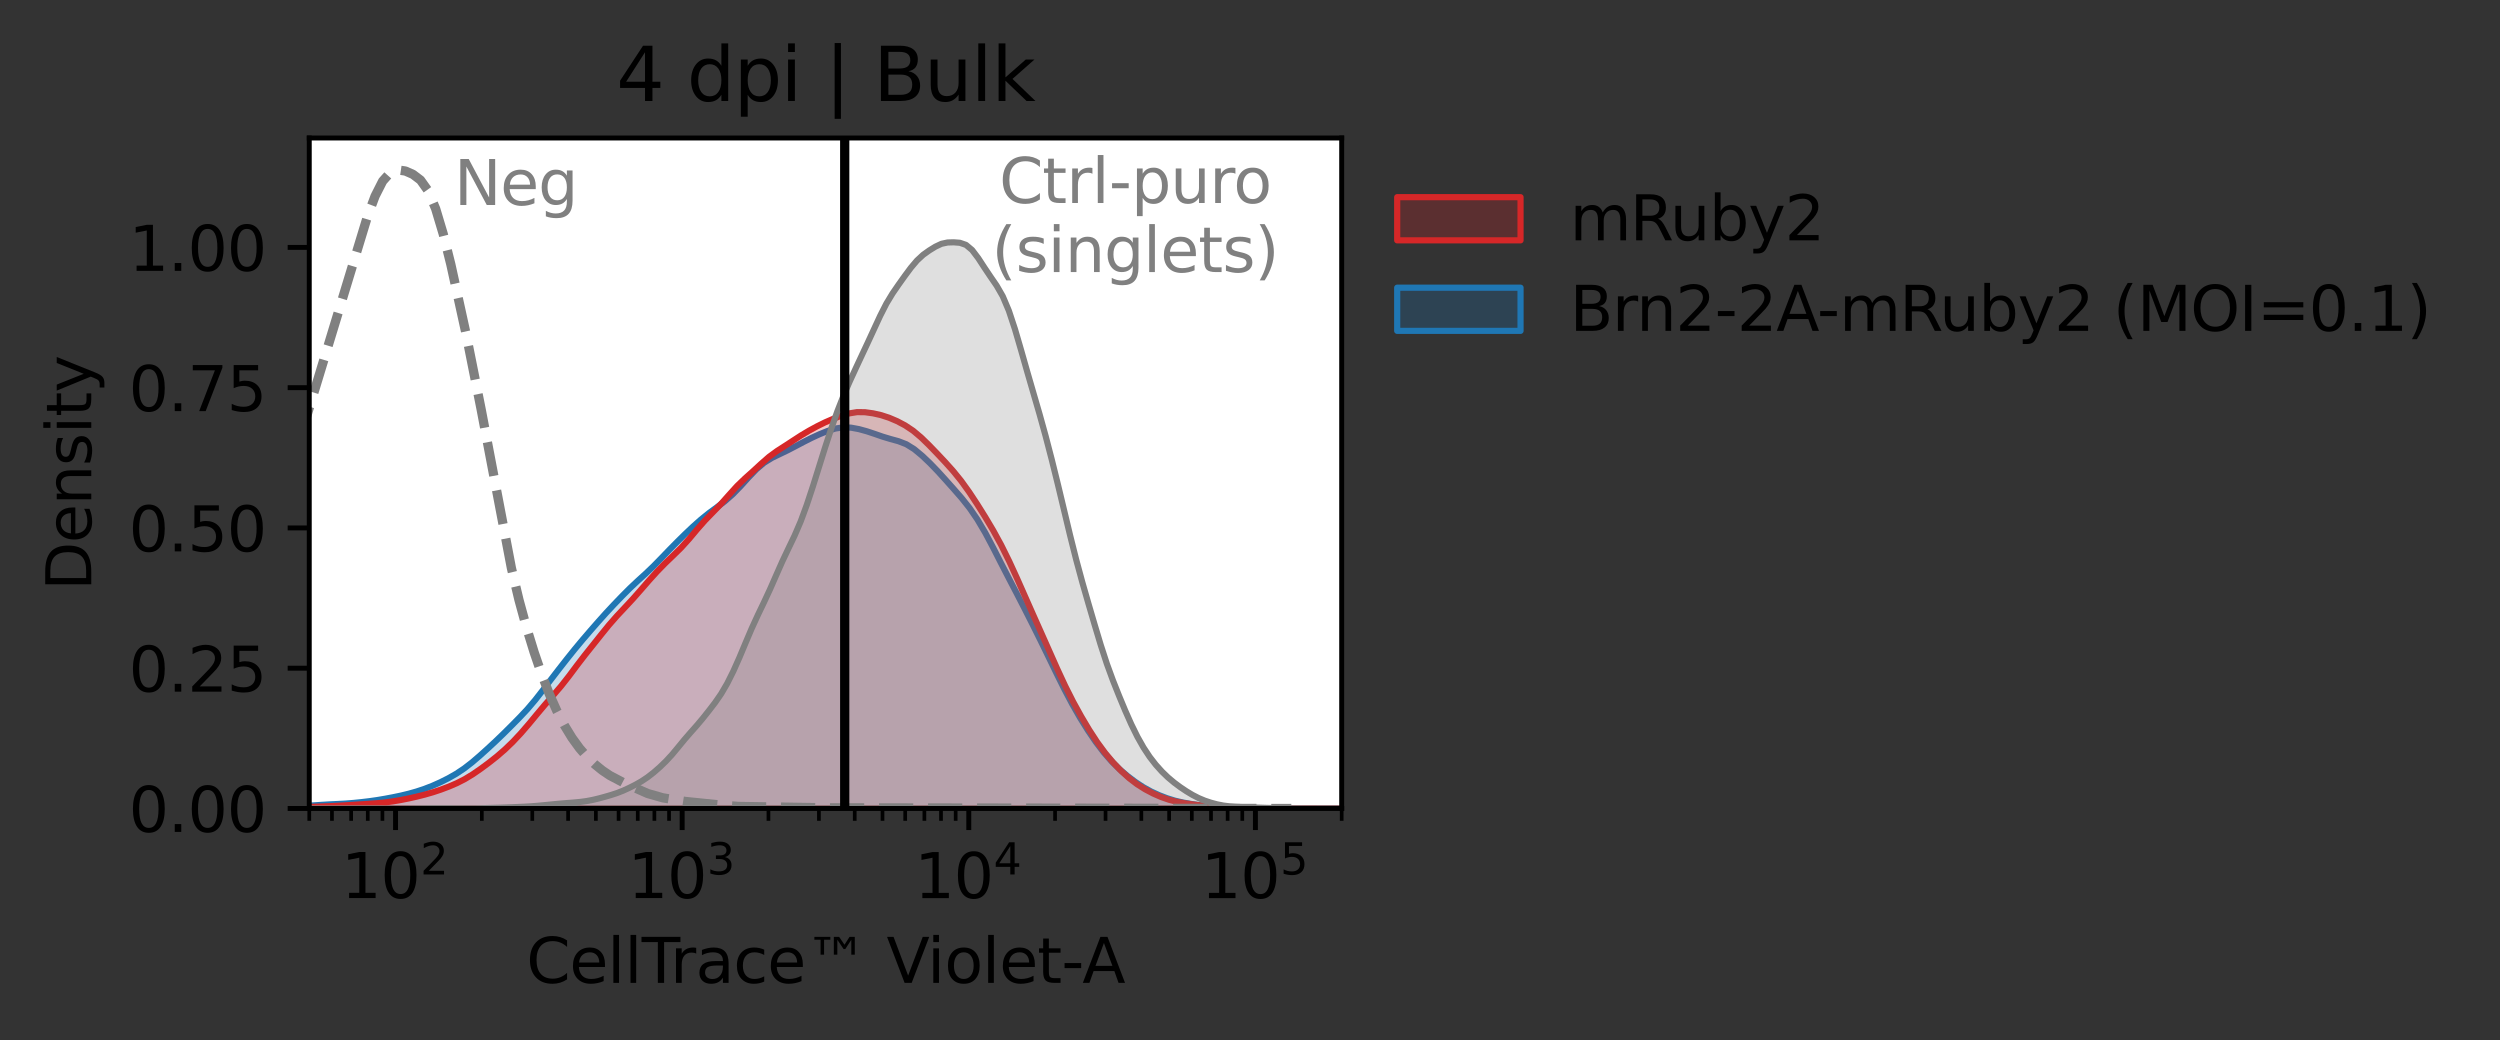 <?xml version="1.0" encoding="utf-8" standalone="no"?>
<!DOCTYPE svg PUBLIC "-//W3C//DTD SVG 1.1//EN"
  "http://www.w3.org/Graphics/SVG/1.1/DTD/svg11.dtd">
<svg xmlns:xlink="http://www.w3.org/1999/xlink" width="405.355pt" height="168.647pt" viewBox="0 0 405.355 168.647" xmlns="http://www.w3.org/2000/svg" version="1.1">
 <rect x="0" y="0" width="405.355" height="168.647" fill="#333333" stroke="none"/>
 <defs>
  <style type="text/css">*{stroke-linejoin: round; stroke-linecap: butt}</style>
 </defs>
 <g id="figure_1">
  <g id="patch_1">
   <path d="M 0 168.647 
L 405.355 168.647 
L 405.355 0 
L 0 0 
L 0 168.647 
z
" style="fill: none"/>
  </g>
  <g id="axes_1">
   <g id="patch_2">
    <path d="M 50.144 131.091 
L 217.544 131.091 
L 217.544 22.371 
L 50.144 22.371 
z
" style="fill: #ffffff"/>
   </g>
   <g id="PolyCollection_1">
    <defs>
     <path id="m23063808d4" d="M -34.865 -37.557 
L -34.865 -37.556 
L -33.585 -37.556 
L -32.305 -37.556 
L -31.024 -37.556 
L -29.744 -37.556 
L -28.463 -37.556 
L -27.183 -37.556 
L -25.903 -37.556 
L -24.622 -37.556 
L -23.342 -37.556 
L -22.061 -37.556 
L -20.781 -37.556 
L -19.501 -37.556 
L -18.22 -37.556 
L -16.94 -37.556 
L -15.659 -37.556 
L -14.379 -37.556 
L -13.099 -37.556 
L -11.818 -37.556 
L -10.538 -37.556 
L -9.257 -37.556 
L -7.977 -37.556 
L -6.697 -37.556 
L -5.416 -37.556 
L -4.136 -37.556 
L -2.855 -37.556 
L -1.575 -37.556 
L -0.294 -37.556 
L 0.986 -37.556 
L 2.266 -37.556 
L 3.547 -37.556 
L 4.827 -37.556 
L 6.108 -37.556 
L 7.388 -37.556 
L 8.668 -37.556 
L 9.949 -37.556 
L 11.229 -37.556 
L 12.51 -37.556 
L 13.79 -37.556 
L 15.07 -37.556 
L 16.351 -37.556 
L 17.631 -37.556 
L 18.912 -37.556 
L 20.192 -37.556 
L 21.472 -37.556 
L 22.753 -37.556 
L 24.033 -37.556 
L 25.314 -37.556 
L 26.594 -37.556 
L 27.875 -37.556 
L 29.155 -37.556 
L 30.435 -37.556 
L 31.716 -37.556 
L 32.996 -37.556 
L 34.277 -37.556 
L 35.557 -37.556 
L 36.837 -37.556 
L 38.118 -37.556 
L 39.398 -37.556 
L 40.679 -37.556 
L 41.959 -37.556 
L 43.239 -37.556 
L 44.52 -37.556 
L 45.8 -37.556 
L 47.081 -37.556 
L 48.361 -37.556 
L 49.641 -37.556 
L 50.922 -37.556 
L 52.202 -37.556 
L 53.483 -37.556 
L 54.763 -37.556 
L 56.044 -37.556 
L 57.324 -37.556 
L 58.604 -37.556 
L 59.885 -37.556 
L 61.165 -37.556 
L 62.446 -37.556 
L 63.726 -37.556 
L 65.006 -37.556 
L 66.287 -37.556 
L 67.567 -37.556 
L 68.848 -37.556 
L 70.128 -37.556 
L 71.408 -37.556 
L 72.689 -37.556 
L 73.969 -37.556 
L 75.25 -37.556 
L 76.53 -37.556 
L 77.81 -37.556 
L 79.091 -37.556 
L 80.371 -37.556 
L 81.652 -37.556 
L 82.932 -37.556 
L 84.212 -37.556 
L 85.493 -37.556 
L 86.773 -37.556 
L 88.054 -37.556 
L 89.334 -37.556 
L 90.615 -37.556 
L 91.895 -37.556 
L 93.175 -37.556 
L 94.456 -37.556 
L 95.736 -37.556 
L 97.017 -37.556 
L 98.297 -37.556 
L 99.577 -37.556 
L 100.858 -37.556 
L 102.138 -37.556 
L 103.419 -37.556 
L 104.699 -37.556 
L 105.979 -37.556 
L 107.26 -37.556 
L 108.54 -37.556 
L 109.821 -37.556 
L 111.101 -37.556 
L 112.381 -37.556 
L 113.662 -37.556 
L 114.942 -37.556 
L 116.223 -37.556 
L 117.503 -37.556 
L 118.784 -37.556 
L 120.064 -37.556 
L 121.344 -37.556 
L 122.625 -37.556 
L 123.905 -37.556 
L 125.186 -37.556 
L 126.466 -37.556 
L 127.746 -37.556 
L 129.027 -37.556 
L 130.307 -37.556 
L 131.588 -37.556 
L 132.868 -37.556 
L 134.148 -37.556 
L 135.429 -37.556 
L 136.709 -37.556 
L 137.99 -37.556 
L 139.27 -37.556 
L 140.55 -37.556 
L 141.831 -37.556 
L 143.111 -37.556 
L 144.392 -37.556 
L 145.672 -37.556 
L 146.952 -37.556 
L 148.233 -37.556 
L 149.513 -37.556 
L 150.794 -37.556 
L 152.074 -37.556 
L 153.355 -37.556 
L 154.635 -37.556 
L 155.915 -37.556 
L 157.196 -37.556 
L 158.476 -37.556 
L 159.757 -37.556 
L 161.037 -37.556 
L 162.317 -37.556 
L 163.598 -37.556 
L 164.878 -37.556 
L 166.159 -37.556 
L 167.439 -37.556 
L 168.719 -37.556 
L 170 -37.556 
L 171.28 -37.556 
L 172.561 -37.556 
L 173.841 -37.556 
L 175.121 -37.556 
L 176.402 -37.556 
L 177.682 -37.556 
L 178.963 -37.556 
L 180.243 -37.556 
L 181.524 -37.556 
L 182.804 -37.556 
L 184.084 -37.556 
L 185.365 -37.556 
L 186.645 -37.556 
L 187.926 -37.556 
L 189.206 -37.556 
L 190.486 -37.556 
L 191.767 -37.556 
L 193.047 -37.556 
L 194.328 -37.556 
L 195.608 -37.556 
L 196.888 -37.556 
L 198.169 -37.556 
L 199.449 -37.556 
L 200.73 -37.556 
L 202.01 -37.556 
L 203.29 -37.556 
L 204.571 -37.556 
L 205.851 -37.556 
L 207.132 -37.556 
L 208.412 -37.556 
L 209.693 -37.556 
L 210.973 -37.556 
L 212.253 -37.556 
L 213.534 -37.556 
L 214.814 -37.556 
L 216.095 -37.556 
L 217.375 -37.556 
L 218.655 -37.556 
L 219.936 -37.556 
L 219.936 -37.556 
L 219.936 -37.556 
L 218.655 -37.556 
L 217.375 -37.557 
L 216.095 -37.558 
L 214.814 -37.559 
L 213.534 -37.559 
L 212.253 -37.56 
L 210.973 -37.563 
L 209.693 -37.568 
L 208.412 -37.574 
L 207.132 -37.582 
L 205.851 -37.593 
L 204.571 -37.607 
L 203.29 -37.619 
L 202.01 -37.631 
L 200.73 -37.652 
L 199.449 -37.687 
L 198.169 -37.743 
L 196.888 -37.831 
L 195.608 -37.959 
L 194.328 -38.12 
L 193.047 -38.307 
L 191.767 -38.532 
L 190.486 -38.831 
L 189.206 -39.229 
L 187.926 -39.724 
L 186.645 -40.315 
L 185.365 -41.024 
L 184.084 -41.868 
L 182.804 -42.834 
L 181.524 -43.922 
L 180.243 -45.181 
L 178.963 -46.649 
L 177.682 -48.332 
L 176.402 -50.214 
L 175.121 -52.272 
L 173.841 -54.511 
L 172.561 -56.942 
L 171.28 -59.524 
L 170 -62.167 
L 168.719 -64.793 
L 167.439 -67.37 
L 166.159 -69.9 
L 164.878 -72.386 
L 163.598 -74.842 
L 162.317 -77.326 
L 161.037 -79.84 
L 159.757 -82.253 
L 158.476 -84.422 
L 157.196 -86.292 
L 155.915 -87.9 
L 154.635 -89.364 
L 153.355 -90.801 
L 152.074 -92.213 
L 150.794 -93.541 
L 149.513 -94.757 
L 148.233 -95.82 
L 146.952 -96.618 
L 145.672 -97.112 
L 144.392 -97.461 
L 143.111 -97.847 
L 141.831 -98.292 
L 140.55 -98.717 
L 139.27 -99.068 
L 137.99 -99.306 
L 136.709 -99.356 
L 135.429 -99.157 
L 134.148 -98.753 
L 132.868 -98.235 
L 131.588 -97.644 
L 130.307 -96.997 
L 129.027 -96.319 
L 127.746 -95.653 
L 126.466 -95.036 
L 125.186 -94.416 
L 123.905 -93.629 
L 122.625 -92.543 
L 121.344 -91.205 
L 120.064 -89.794 
L 118.784 -88.479 
L 117.503 -87.353 
L 116.223 -86.39 
L 114.942 -85.449 
L 113.662 -84.416 
L 112.381 -83.279 
L 111.101 -82.068 
L 109.821 -80.808 
L 108.54 -79.509 
L 107.26 -78.178 
L 105.979 -76.867 
L 104.699 -75.643 
L 103.419 -74.478 
L 102.138 -73.273 
L 100.858 -71.989 
L 99.577 -70.658 
L 98.297 -69.286 
L 97.017 -67.859 
L 95.736 -66.394 
L 94.456 -64.904 
L 93.175 -63.364 
L 91.895 -61.769 
L 90.615 -60.136 
L 89.334 -58.471 
L 88.054 -56.783 
L 86.773 -55.142 
L 85.493 -53.638 
L 84.212 -52.274 
L 82.932 -50.976 
L 81.652 -49.702 
L 80.371 -48.47 
L 79.091 -47.281 
L 77.81 -46.124 
L 76.53 -45.026 
L 75.25 -44.036 
L 73.969 -43.185 
L 72.689 -42.456 
L 71.408 -41.814 
L 70.128 -41.243 
L 68.848 -40.745 
L 67.567 -40.319 
L 66.287 -39.956 
L 65.006 -39.647 
L 63.726 -39.38 
L 62.446 -39.139 
L 61.165 -38.923 
L 59.885 -38.74 
L 58.604 -38.588 
L 57.324 -38.458 
L 56.044 -38.356 
L 54.763 -38.286 
L 53.483 -38.226 
L 52.202 -38.15 
L 50.922 -38.063 
L 49.641 -37.985 
L 48.361 -37.926 
L 47.081 -37.88 
L 45.8 -37.843 
L 44.52 -37.812 
L 43.239 -37.789 
L 41.959 -37.774 
L 40.679 -37.759 
L 39.398 -37.736 
L 38.118 -37.705 
L 36.837 -37.675 
L 35.557 -37.655 
L 34.277 -37.651 
L 32.996 -37.654 
L 31.716 -37.657 
L 30.435 -37.656 
L 29.155 -37.653 
L 27.875 -37.65 
L 26.594 -37.647 
L 25.314 -37.643 
L 24.033 -37.637 
L 22.753 -37.627 
L 21.472 -37.619 
L 20.192 -37.615 
L 18.912 -37.613 
L 17.631 -37.61 
L 16.351 -37.605 
L 15.07 -37.599 
L 13.79 -37.596 
L 12.51 -37.595 
L 11.229 -37.595 
L 9.949 -37.592 
L 8.668 -37.586 
L 7.388 -37.582 
L 6.108 -37.586 
L 4.827 -37.594 
L 3.547 -37.597 
L 2.266 -37.589 
L 0.986 -37.579 
L -0.294 -37.572 
L -1.575 -37.568 
L -2.855 -37.566 
L -4.136 -37.566 
L -5.416 -37.57 
L -6.697 -37.572 
L -7.977 -37.569 
L -9.257 -37.564 
L -10.538 -37.562 
L -11.818 -37.566 
L -13.099 -37.575 
L -14.379 -37.582 
L -15.659 -37.581 
L -16.94 -37.572 
L -18.22 -37.563 
L -19.501 -37.558 
L -20.781 -37.557 
L -22.061 -37.556 
L -23.342 -37.557 
L -24.622 -37.559 
L -25.903 -37.565 
L -27.183 -37.574 
L -28.463 -37.58 
L -29.744 -37.578 
L -31.024 -37.569 
L -32.305 -37.562 
L -33.585 -37.558 
L -34.865 -37.557 
z
" style="stroke: #1f77b4"/>
    </defs>
    <g clip-path="url(#p0faa0434a4)">
     <use xlink:href="#m23063808d4" x="0" y="168.647" style="fill: #1f77b4; fill-opacity: 0.25; stroke: #1f77b4"/>
    </g>
   </g>
   <g id="PolyCollection_2">
    <defs>
     <path id="m0d150d1266" d="M -34.925 -37.556 
L -34.925 -37.556 
L -33.628 -37.556 
L -32.33 -37.556 
L -31.032 -37.556 
L -29.734 -37.556 
L -28.437 -37.556 
L -27.139 -37.556 
L -25.841 -37.556 
L -24.543 -37.556 
L -23.246 -37.556 
L -21.948 -37.556 
L -20.65 -37.556 
L -19.352 -37.556 
L -18.055 -37.556 
L -16.757 -37.556 
L -15.459 -37.556 
L -14.162 -37.556 
L -12.864 -37.556 
L -11.566 -37.556 
L -10.268 -37.556 
L -8.971 -37.556 
L -7.673 -37.556 
L -6.375 -37.556 
L -5.077 -37.556 
L -3.78 -37.556 
L -2.482 -37.556 
L -1.184 -37.556 
L 0.113 -37.556 
L 1.411 -37.556 
L 2.709 -37.556 
L 4.007 -37.556 
L 5.304 -37.556 
L 6.602 -37.556 
L 7.9 -37.556 
L 9.198 -37.556 
L 10.495 -37.556 
L 11.793 -37.556 
L 13.091 -37.556 
L 14.389 -37.556 
L 15.686 -37.556 
L 16.984 -37.556 
L 18.282 -37.556 
L 19.579 -37.556 
L 20.877 -37.556 
L 22.175 -37.556 
L 23.473 -37.556 
L 24.77 -37.556 
L 26.068 -37.556 
L 27.366 -37.556 
L 28.664 -37.556 
L 29.961 -37.556 
L 31.259 -37.556 
L 32.557 -37.556 
L 33.854 -37.556 
L 35.152 -37.556 
L 36.45 -37.556 
L 37.748 -37.556 
L 39.045 -37.556 
L 40.343 -37.556 
L 41.641 -37.556 
L 42.939 -37.556 
L 44.236 -37.556 
L 45.534 -37.556 
L 46.832 -37.556 
L 48.129 -37.556 
L 49.427 -37.556 
L 50.725 -37.556 
L 52.023 -37.556 
L 53.32 -37.556 
L 54.618 -37.556 
L 55.916 -37.556 
L 57.214 -37.556 
L 58.511 -37.556 
L 59.809 -37.556 
L 61.107 -37.556 
L 62.405 -37.556 
L 63.702 -37.556 
L 65 -37.556 
L 66.298 -37.556 
L 67.595 -37.556 
L 68.893 -37.556 
L 70.191 -37.556 
L 71.489 -37.556 
L 72.786 -37.556 
L 74.084 -37.556 
L 75.382 -37.556 
L 76.68 -37.556 
L 77.977 -37.556 
L 79.275 -37.556 
L 80.573 -37.556 
L 81.87 -37.556 
L 83.168 -37.556 
L 84.466 -37.556 
L 85.764 -37.556 
L 87.061 -37.556 
L 88.359 -37.556 
L 89.657 -37.556 
L 90.955 -37.556 
L 92.252 -37.556 
L 93.55 -37.556 
L 94.848 -37.556 
L 96.146 -37.556 
L 97.443 -37.556 
L 98.741 -37.556 
L 100.039 -37.556 
L 101.336 -37.556 
L 102.634 -37.556 
L 103.932 -37.556 
L 105.23 -37.556 
L 106.527 -37.556 
L 107.825 -37.556 
L 109.123 -37.556 
L 110.421 -37.556 
L 111.718 -37.556 
L 113.016 -37.556 
L 114.314 -37.556 
L 115.611 -37.556 
L 116.909 -37.556 
L 118.207 -37.556 
L 119.505 -37.556 
L 120.802 -37.556 
L 122.1 -37.556 
L 123.398 -37.556 
L 124.696 -37.556 
L 125.993 -37.556 
L 127.291 -37.556 
L 128.589 -37.556 
L 129.887 -37.556 
L 131.184 -37.556 
L 132.482 -37.556 
L 133.78 -37.556 
L 135.077 -37.556 
L 136.375 -37.556 
L 137.673 -37.556 
L 138.971 -37.556 
L 140.268 -37.556 
L 141.566 -37.556 
L 142.864 -37.556 
L 144.162 -37.556 
L 145.459 -37.556 
L 146.757 -37.556 
L 148.055 -37.556 
L 149.352 -37.556 
L 150.65 -37.556 
L 151.948 -37.556 
L 153.246 -37.556 
L 154.543 -37.556 
L 155.841 -37.556 
L 157.139 -37.556 
L 158.437 -37.556 
L 159.734 -37.556 
L 161.032 -37.556 
L 162.33 -37.556 
L 163.628 -37.556 
L 164.925 -37.556 
L 166.223 -37.556 
L 167.521 -37.556 
L 168.818 -37.556 
L 170.116 -37.556 
L 171.414 -37.556 
L 172.712 -37.556 
L 174.009 -37.556 
L 175.307 -37.556 
L 176.605 -37.556 
L 177.903 -37.556 
L 179.2 -37.556 
L 180.498 -37.556 
L 181.796 -37.556 
L 183.093 -37.556 
L 184.391 -37.556 
L 185.689 -37.556 
L 186.987 -37.556 
L 188.284 -37.556 
L 189.582 -37.556 
L 190.88 -37.556 
L 192.178 -37.556 
L 193.475 -37.556 
L 194.773 -37.556 
L 196.071 -37.556 
L 197.368 -37.556 
L 198.666 -37.556 
L 199.964 -37.556 
L 201.262 -37.556 
L 202.559 -37.556 
L 203.857 -37.556 
L 205.155 -37.556 
L 206.453 -37.556 
L 207.75 -37.556 
L 209.048 -37.556 
L 210.346 -37.556 
L 211.644 -37.556 
L 212.941 -37.556 
L 214.239 -37.556 
L 215.537 -37.556 
L 216.834 -37.556 
L 218.132 -37.556 
L 219.43 -37.556 
L 220.728 -37.556 
L 222.025 -37.556 
L 223.323 -37.556 
L 223.323 -37.556 
L 223.323 -37.556 
L 222.025 -37.556 
L 220.728 -37.557 
L 219.43 -37.558 
L 218.132 -37.56 
L 216.834 -37.562 
L 215.537 -37.563 
L 214.239 -37.563 
L 212.941 -37.564 
L 211.644 -37.565 
L 210.346 -37.568 
L 209.048 -37.572 
L 207.75 -37.576 
L 206.453 -37.581 
L 205.155 -37.586 
L 203.857 -37.592 
L 202.559 -37.605 
L 201.262 -37.633 
L 199.964 -37.679 
L 198.666 -37.742 
L 197.368 -37.823 
L 196.071 -37.923 
L 194.773 -38.051 
L 193.475 -38.208 
L 192.178 -38.396 
L 190.88 -38.634 
L 189.582 -38.962 
L 188.284 -39.409 
L 186.987 -39.976 
L 185.689 -40.658 
L 184.391 -41.475 
L 183.093 -42.466 
L 181.796 -43.644 
L 180.498 -45 
L 179.2 -46.545 
L 177.903 -48.312 
L 176.605 -50.304 
L 175.307 -52.487 
L 174.009 -54.845 
L 172.712 -57.416 
L 171.414 -60.211 
L 170.116 -63.132 
L 168.818 -66.053 
L 167.521 -68.957 
L 166.223 -71.891 
L 164.925 -74.826 
L 163.628 -77.655 
L 162.33 -80.277 
L 161.032 -82.653 
L 159.734 -84.836 
L 158.437 -86.907 
L 157.139 -88.877 
L 155.841 -90.682 
L 154.543 -92.281 
L 153.246 -93.727 
L 151.948 -95.108 
L 150.65 -96.454 
L 149.352 -97.718 
L 148.055 -98.809 
L 146.757 -99.676 
L 145.459 -100.359 
L 144.162 -100.912 
L 142.864 -101.335 
L 141.566 -101.628 
L 140.268 -101.808 
L 138.971 -101.826 
L 137.673 -101.615 
L 136.375 -101.219 
L 135.077 -100.729 
L 133.78 -100.165 
L 132.482 -99.524 
L 131.184 -98.819 
L 129.887 -98.047 
L 128.589 -97.205 
L 127.291 -96.359 
L 125.993 -95.525 
L 124.696 -94.576 
L 123.398 -93.44 
L 122.1 -92.243 
L 120.802 -91.085 
L 119.505 -89.838 
L 118.207 -88.404 
L 116.909 -86.945 
L 115.611 -85.604 
L 114.314 -84.27 
L 113.016 -82.795 
L 111.718 -81.247 
L 110.421 -79.817 
L 109.123 -78.544 
L 107.825 -77.296 
L 106.527 -75.966 
L 105.23 -74.531 
L 103.932 -73.036 
L 102.634 -71.565 
L 101.336 -70.168 
L 100.039 -68.787 
L 98.741 -67.306 
L 97.443 -65.705 
L 96.146 -64.075 
L 94.848 -62.449 
L 93.55 -60.762 
L 92.252 -59.024 
L 90.955 -57.373 
L 89.657 -55.864 
L 88.359 -54.383 
L 87.061 -52.84 
L 85.764 -51.273 
L 84.466 -49.769 
L 83.168 -48.382 
L 81.87 -47.129 
L 80.573 -46.005 
L 79.275 -44.978 
L 77.977 -44.017 
L 76.68 -43.122 
L 75.382 -42.331 
L 74.084 -41.668 
L 72.786 -41.11 
L 71.489 -40.62 
L 70.191 -40.188 
L 68.893 -39.813 
L 67.595 -39.485 
L 66.298 -39.193 
L 65 -38.934 
L 63.702 -38.712 
L 62.405 -38.536 
L 61.107 -38.411 
L 59.809 -38.316 
L 58.511 -38.229 
L 57.214 -38.146 
L 55.916 -38.066 
L 54.618 -37.991 
L 53.32 -37.927 
L 52.023 -37.878 
L 50.725 -37.832 
L 49.427 -37.789 
L 48.129 -37.759 
L 46.832 -37.745 
L 45.534 -37.733 
L 44.236 -37.714 
L 42.939 -37.695 
L 41.641 -37.682 
L 40.343 -37.671 
L 39.045 -37.653 
L 37.748 -37.631 
L 36.45 -37.617 
L 35.152 -37.613 
L 33.854 -37.611 
L 32.557 -37.604 
L 31.259 -37.595 
L 29.961 -37.591 
L 28.664 -37.591 
L 27.366 -37.591 
L 26.068 -37.588 
L 24.77 -37.583 
L 23.473 -37.578 
L 22.175 -37.577 
L 20.877 -37.578 
L 19.579 -37.579 
L 18.282 -37.581 
L 16.984 -37.582 
L 15.686 -37.583 
L 14.389 -37.581 
L 13.091 -37.58 
L 11.793 -37.578 
L 10.495 -37.576 
L 9.198 -37.571 
L 7.9 -37.566 
L 6.602 -37.563 
L 5.304 -37.561 
L 4.007 -37.561 
L 2.709 -37.56 
L 1.411 -37.56 
L 0.113 -37.56 
L -1.184 -37.56 
L -2.482 -37.559 
L -3.78 -37.559 
L -5.077 -37.559 
L -6.375 -37.56 
L -7.673 -37.559 
L -8.971 -37.558 
L -10.268 -37.557 
L -11.566 -37.557 
L -12.864 -37.558 
L -14.162 -37.559 
L -15.459 -37.559 
L -16.757 -37.558 
L -18.055 -37.557 
L -19.352 -37.557 
L -20.65 -37.556 
L -21.948 -37.556 
L -23.246 -37.556 
L -24.543 -37.557 
L -25.841 -37.56 
L -27.139 -37.563 
L -28.437 -37.566 
L -29.734 -37.565 
L -31.032 -37.562 
L -32.33 -37.559 
L -33.628 -37.557 
L -34.925 -37.556 
z
" style="stroke: #d62728"/>
    </defs>
    <g clip-path="url(#p0faa0434a4)">
     <use xlink:href="#m0d150d1266" x="0" y="168.647" style="fill: #d62728; fill-opacity: 0.25; stroke: #d62728"/>
    </g>
   </g>
   <g id="PolyCollection_3">
    <defs>
     <path id="maee05216db" d="M 23.595 -37.556 
L 23.595 -37.556 
L 24.588 -37.556 
L 25.581 -37.556 
L 26.573 -37.556 
L 27.566 -37.556 
L 28.559 -37.556 
L 29.552 -37.556 
L 30.544 -37.556 
L 31.537 -37.556 
L 32.53 -37.556 
L 33.523 -37.556 
L 34.516 -37.556 
L 35.508 -37.556 
L 36.501 -37.556 
L 37.494 -37.556 
L 38.487 -37.556 
L 39.479 -37.556 
L 40.472 -37.556 
L 41.465 -37.556 
L 42.458 -37.556 
L 43.451 -37.556 
L 44.443 -37.556 
L 45.436 -37.556 
L 46.429 -37.556 
L 47.422 -37.556 
L 48.414 -37.556 
L 49.407 -37.556 
L 50.4 -37.556 
L 51.393 -37.556 
L 52.386 -37.556 
L 53.378 -37.556 
L 54.371 -37.556 
L 55.364 -37.556 
L 56.357 -37.556 
L 57.349 -37.556 
L 58.342 -37.556 
L 59.335 -37.556 
L 60.328 -37.556 
L 61.321 -37.556 
L 62.313 -37.556 
L 63.306 -37.556 
L 64.299 -37.556 
L 65.292 -37.556 
L 66.284 -37.556 
L 67.277 -37.556 
L 68.27 -37.556 
L 69.263 -37.556 
L 70.256 -37.556 
L 71.248 -37.556 
L 72.241 -37.556 
L 73.234 -37.556 
L 74.227 -37.556 
L 75.219 -37.556 
L 76.212 -37.556 
L 77.205 -37.556 
L 78.198 -37.556 
L 79.191 -37.556 
L 80.183 -37.556 
L 81.176 -37.556 
L 82.169 -37.556 
L 83.162 -37.556 
L 84.154 -37.556 
L 85.147 -37.556 
L 86.14 -37.556 
L 87.133 -37.556 
L 88.126 -37.556 
L 89.118 -37.556 
L 90.111 -37.556 
L 91.104 -37.556 
L 92.097 -37.556 
L 93.089 -37.556 
L 94.082 -37.556 
L 95.075 -37.556 
L 96.068 -37.556 
L 97.061 -37.556 
L 98.053 -37.556 
L 99.046 -37.556 
L 100.039 -37.556 
L 101.032 -37.556 
L 102.024 -37.556 
L 103.017 -37.556 
L 104.01 -37.556 
L 105.003 -37.556 
L 105.995 -37.556 
L 106.988 -37.556 
L 107.981 -37.556 
L 108.974 -37.556 
L 109.967 -37.556 
L 110.959 -37.556 
L 111.952 -37.556 
L 112.945 -37.556 
L 113.938 -37.556 
L 114.93 -37.556 
L 115.923 -37.556 
L 116.916 -37.556 
L 117.909 -37.556 
L 118.902 -37.556 
L 119.894 -37.556 
L 120.887 -37.556 
L 121.88 -37.556 
L 122.873 -37.556 
L 123.865 -37.556 
L 124.858 -37.556 
L 125.851 -37.556 
L 126.844 -37.556 
L 127.837 -37.556 
L 128.829 -37.556 
L 129.822 -37.556 
L 130.815 -37.556 
L 131.808 -37.556 
L 132.8 -37.556 
L 133.793 -37.556 
L 134.786 -37.556 
L 135.779 -37.556 
L 136.772 -37.556 
L 137.764 -37.556 
L 138.757 -37.556 
L 139.75 -37.556 
L 140.743 -37.556 
L 141.735 -37.556 
L 142.728 -37.556 
L 143.721 -37.556 
L 144.714 -37.556 
L 145.707 -37.556 
L 146.699 -37.556 
L 147.692 -37.556 
L 148.685 -37.556 
L 149.678 -37.556 
L 150.67 -37.556 
L 151.663 -37.556 
L 152.656 -37.556 
L 153.649 -37.556 
L 154.642 -37.556 
L 155.634 -37.556 
L 156.627 -37.556 
L 157.62 -37.556 
L 158.613 -37.556 
L 159.605 -37.556 
L 160.598 -37.556 
L 161.591 -37.556 
L 162.584 -37.556 
L 163.577 -37.556 
L 164.569 -37.556 
L 165.562 -37.556 
L 166.555 -37.556 
L 167.548 -37.556 
L 168.54 -37.556 
L 169.533 -37.556 
L 170.526 -37.556 
L 171.519 -37.556 
L 172.512 -37.556 
L 173.504 -37.556 
L 174.497 -37.556 
L 175.49 -37.556 
L 176.483 -37.556 
L 177.475 -37.556 
L 178.468 -37.556 
L 179.461 -37.556 
L 180.454 -37.556 
L 181.447 -37.556 
L 182.439 -37.556 
L 183.432 -37.556 
L 184.425 -37.556 
L 185.418 -37.556 
L 186.41 -37.556 
L 187.403 -37.556 
L 188.396 -37.556 
L 189.389 -37.556 
L 190.382 -37.556 
L 191.374 -37.556 
L 192.367 -37.556 
L 193.36 -37.556 
L 194.353 -37.556 
L 195.345 -37.556 
L 196.338 -37.556 
L 197.331 -37.556 
L 198.324 -37.556 
L 199.317 -37.556 
L 200.309 -37.556 
L 201.302 -37.556 
L 202.295 -37.556 
L 203.288 -37.556 
L 204.28 -37.556 
L 205.273 -37.556 
L 206.266 -37.556 
L 207.259 -37.556 
L 208.251 -37.556 
L 209.244 -37.556 
L 210.237 -37.556 
L 211.23 -37.556 
L 212.223 -37.556 
L 213.215 -37.556 
L 214.208 -37.556 
L 215.201 -37.556 
L 216.194 -37.556 
L 217.186 -37.556 
L 218.179 -37.556 
L 219.172 -37.556 
L 220.165 -37.556 
L 221.158 -37.556 
L 221.158 -37.556 
L 221.158 -37.556 
L 220.165 -37.557 
L 219.172 -37.558 
L 218.179 -37.56 
L 217.186 -37.562 
L 216.194 -37.564 
L 215.201 -37.565 
L 214.208 -37.567 
L 213.215 -37.57 
L 212.223 -37.573 
L 211.23 -37.574 
L 210.237 -37.577 
L 209.244 -37.586 
L 208.251 -37.598 
L 207.259 -37.614 
L 206.266 -37.634 
L 205.273 -37.66 
L 204.28 -37.692 
L 203.288 -37.724 
L 202.295 -37.755 
L 201.302 -37.789 
L 200.309 -37.835 
L 199.317 -37.911 
L 198.324 -38.038 
L 197.331 -38.233 
L 196.338 -38.497 
L 195.345 -38.829 
L 194.353 -39.245 
L 193.36 -39.754 
L 192.367 -40.35 
L 191.374 -41.015 
L 190.382 -41.753 
L 189.389 -42.585 
L 188.396 -43.542 
L 187.403 -44.648 
L 186.41 -45.927 
L 185.418 -47.426 
L 184.425 -49.184 
L 183.432 -51.201 
L 182.439 -53.439 
L 181.447 -55.823 
L 180.454 -58.321 
L 179.461 -61.038 
L 178.468 -64.089 
L 177.475 -67.393 
L 176.483 -70.775 
L 175.49 -74.229 
L 174.497 -77.897 
L 173.504 -81.855 
L 172.512 -86 
L 171.519 -90.142 
L 170.526 -94.155 
L 169.533 -97.971 
L 168.54 -101.547 
L 167.548 -104.96 
L 166.555 -108.381 
L 165.562 -111.87 
L 164.569 -115.27 
L 163.577 -118.27 
L 162.584 -120.616 
L 161.591 -122.344 
L 160.598 -123.789 
L 159.605 -125.27 
L 158.613 -126.796 
L 157.62 -128.108 
L 156.627 -128.941 
L 155.634 -129.282 
L 154.642 -129.358 
L 153.649 -129.331 
L 152.656 -129.117 
L 151.663 -128.649 
L 150.67 -128.038 
L 149.678 -127.329 
L 148.685 -126.41 
L 147.692 -125.235 
L 146.699 -123.898 
L 145.707 -122.507 
L 144.714 -121.063 
L 143.721 -119.42 
L 142.728 -117.469 
L 141.735 -115.326 
L 140.743 -113.178 
L 139.75 -111.061 
L 138.757 -108.934 
L 137.764 -106.777 
L 136.772 -104.499 
L 135.779 -101.973 
L 134.786 -99.167 
L 133.793 -96.13 
L 132.8 -92.958 
L 131.808 -89.794 
L 130.815 -86.788 
L 129.822 -84.092 
L 128.829 -81.783 
L 127.837 -79.715 
L 126.844 -77.613 
L 125.851 -75.369 
L 124.858 -73.111 
L 123.865 -70.974 
L 122.873 -68.908 
L 121.88 -66.743 
L 120.887 -64.408 
L 119.894 -62.038 
L 118.902 -59.811 
L 117.909 -57.824 
L 116.916 -56.126 
L 115.923 -54.694 
L 114.93 -53.401 
L 113.938 -52.155 
L 112.945 -50.977 
L 111.952 -49.856 
L 110.959 -48.708 
L 109.967 -47.498 
L 108.974 -46.306 
L 107.981 -45.226 
L 106.988 -44.267 
L 105.995 -43.4 
L 105.003 -42.628 
L 104.01 -41.966 
L 103.017 -41.403 
L 102.024 -40.901 
L 101.032 -40.447 
L 100.039 -40.058 
L 99.046 -39.735 
L 98.053 -39.448 
L 97.061 -39.179 
L 96.068 -38.942 
L 95.075 -38.756 
L 94.082 -38.623 
L 93.089 -38.528 
L 92.097 -38.451 
L 91.104 -38.371 
L 90.111 -38.28 
L 89.118 -38.182 
L 88.126 -38.084 
L 87.133 -37.992 
L 86.14 -37.914 
L 85.147 -37.855 
L 84.154 -37.809 
L 83.162 -37.766 
L 82.169 -37.725 
L 81.176 -37.691 
L 80.183 -37.664 
L 79.191 -37.638 
L 78.198 -37.612 
L 77.205 -37.594 
L 76.212 -37.59 
L 75.219 -37.596 
L 74.227 -37.603 
L 73.234 -37.608 
L 72.241 -37.612 
L 71.248 -37.615 
L 70.256 -37.614 
L 69.263 -37.607 
L 68.27 -37.597 
L 67.277 -37.585 
L 66.284 -37.574 
L 65.292 -37.566 
L 64.299 -37.562 
L 63.306 -37.561 
L 62.313 -37.563 
L 61.321 -37.567 
L 60.328 -37.568 
L 59.335 -37.567 
L 58.342 -37.566 
L 57.349 -37.565 
L 56.357 -37.563 
L 55.364 -37.563 
L 54.371 -37.563 
L 53.378 -37.563 
L 52.386 -37.563 
L 51.393 -37.563 
L 50.4 -37.564 
L 49.407 -37.566 
L 48.414 -37.567 
L 47.422 -37.565 
L 46.429 -37.562 
L 45.436 -37.559 
L 44.443 -37.557 
L 43.451 -37.558 
L 42.458 -37.559 
L 41.465 -37.561 
L 40.472 -37.563 
L 39.479 -37.562 
L 38.487 -37.561 
L 37.494 -37.562 
L 36.501 -37.564 
L 35.508 -37.565 
L 34.516 -37.565 
L 33.523 -37.564 
L 32.53 -37.562 
L 31.537 -37.56 
L 30.544 -37.56 
L 29.552 -37.561 
L 28.559 -37.562 
L 27.566 -37.562 
L 26.573 -37.56 
L 25.581 -37.558 
L 24.588 -37.557 
L 23.595 -37.556 
z
" style="stroke: #808080"/>
    </defs>
    <g clip-path="url(#p0faa0434a4)">
     <use xlink:href="#maee05216db" x="0" y="168.647" style="fill: #808080; fill-opacity: 0.25; stroke: #808080"/>
    </g>
   </g>
   <g id="matplotlib.axis_1">
    <g id="xtick_1">
     <g id="line2d_1">
      <defs>
       <path id="m777736f30d" d="M 0 0 
L 0 3.5 
" style="stroke: #000000; stroke-width: 0.8"/>
      </defs>
      <g>
       <use xlink:href="#m777736f30d" x="64.134" y="131.091" style="stroke: #000000; stroke-width: 0.8"/>
      </g>
     </g>
     <g id="text_1">
      <!-- $\mathdefault{10^{2}}$ -->
      <g transform="translate(55.334 145.689)scale(0.1 -0.1)">
       <defs>
        <path id="DejaVuSans-31" d="M 794 531 
L 1825 531 
L 1825 4091 
L 703 3866 
L 703 4441 
L 1819 4666 
L 2450 4666 
L 2450 531 
L 3481 531 
L 3481 0 
L 794 0 
L 794 531 
z
" transform="scale(0.016)"/>
        <path id="DejaVuSans-30" d="M 2034 4250 
Q 1547 4250 1301 3770 
Q 1056 3291 1056 2328 
Q 1056 1369 1301 889 
Q 1547 409 2034 409 
Q 2525 409 2770 889 
Q 3016 1369 3016 2328 
Q 3016 3291 2770 3770 
Q 2525 4250 2034 4250 
z
M 2034 4750 
Q 2819 4750 3233 4129 
Q 3647 3509 3647 2328 
Q 3647 1150 3233 529 
Q 2819 -91 2034 -91 
Q 1250 -91 836 529 
Q 422 1150 422 2328 
Q 422 3509 836 4129 
Q 1250 4750 2034 4750 
z
" transform="scale(0.016)"/>
        <path id="DejaVuSans-32" d="M 1228 531 
L 3431 531 
L 3431 0 
L 469 0 
L 469 531 
Q 828 903 1448 1529 
Q 2069 2156 2228 2338 
Q 2531 2678 2651 2914 
Q 2772 3150 2772 3378 
Q 2772 3750 2511 3984 
Q 2250 4219 1831 4219 
Q 1534 4219 1204 4116 
Q 875 4013 500 3803 
L 500 4441 
Q 881 4594 1212 4672 
Q 1544 4750 1819 4750 
Q 2544 4750 2975 4387 
Q 3406 4025 3406 3419 
Q 3406 3131 3298 2873 
Q 3191 2616 2906 2266 
Q 2828 2175 2409 1742 
Q 1991 1309 1228 531 
z
" transform="scale(0.016)"/>
       </defs>
       <use xlink:href="#DejaVuSans-31" transform="translate(0 0.766)"/>
       <use xlink:href="#DejaVuSans-30" transform="translate(63.623 0.766)"/>
       <use xlink:href="#DejaVuSans-32" transform="translate(128.203 39.047)scale(0.7)"/>
      </g>
     </g>
    </g>
    <g id="xtick_2">
     <g id="line2d_2">
      <g>
       <use xlink:href="#m777736f30d" x="110.607" y="131.091" style="stroke: #000000; stroke-width: 0.8"/>
      </g>
     </g>
     <g id="text_2">
      <!-- $\mathdefault{10^{3}}$ -->
      <g transform="translate(101.807 145.689)scale(0.1 -0.1)">
       <defs>
        <path id="DejaVuSans-33" d="M 2597 2516 
Q 3050 2419 3304 2112 
Q 3559 1806 3559 1356 
Q 3559 666 3084 287 
Q 2609 -91 1734 -91 
Q 1441 -91 1130 -33 
Q 819 25 488 141 
L 488 750 
Q 750 597 1062 519 
Q 1375 441 1716 441 
Q 2309 441 2620 675 
Q 2931 909 2931 1356 
Q 2931 1769 2642 2001 
Q 2353 2234 1838 2234 
L 1294 2234 
L 1294 2753 
L 1863 2753 
Q 2328 2753 2575 2939 
Q 2822 3125 2822 3475 
Q 2822 3834 2567 4026 
Q 2313 4219 1838 4219 
Q 1578 4219 1281 4162 
Q 984 4106 628 3988 
L 628 4550 
Q 988 4650 1302 4700 
Q 1616 4750 1894 4750 
Q 2613 4750 3031 4423 
Q 3450 4097 3450 3541 
Q 3450 3153 3228 2886 
Q 3006 2619 2597 2516 
z
" transform="scale(0.016)"/>
       </defs>
       <use xlink:href="#DejaVuSans-31" transform="translate(0 0.766)"/>
       <use xlink:href="#DejaVuSans-30" transform="translate(63.623 0.766)"/>
       <use xlink:href="#DejaVuSans-33" transform="translate(128.203 39.047)scale(0.7)"/>
      </g>
     </g>
    </g>
    <g id="xtick_3">
     <g id="line2d_3">
      <g>
       <use xlink:href="#m777736f30d" x="157.08" y="131.091" style="stroke: #000000; stroke-width: 0.8"/>
      </g>
     </g>
     <g id="text_3">
      <!-- $\mathdefault{10^{4}}$ -->
      <g transform="translate(148.28 145.689)scale(0.1 -0.1)">
       <defs>
        <path id="DejaVuSans-34" d="M 2419 4116 
L 825 1625 
L 2419 1625 
L 2419 4116 
z
M 2253 4666 
L 3047 4666 
L 3047 1625 
L 3713 1625 
L 3713 1100 
L 3047 1100 
L 3047 0 
L 2419 0 
L 2419 1100 
L 313 1100 
L 313 1709 
L 2253 4666 
z
" transform="scale(0.016)"/>
       </defs>
       <use xlink:href="#DejaVuSans-31" transform="translate(0 0.684)"/>
       <use xlink:href="#DejaVuSans-30" transform="translate(63.623 0.684)"/>
       <use xlink:href="#DejaVuSans-34" transform="translate(128.203 38.966)scale(0.7)"/>
      </g>
     </g>
    </g>
    <g id="xtick_4">
     <g id="line2d_4">
      <g>
       <use xlink:href="#m777736f30d" x="203.554" y="131.091" style="stroke: #000000; stroke-width: 0.8"/>
      </g>
     </g>
     <g id="text_4">
      <!-- $\mathdefault{10^{5}}$ -->
      <g transform="translate(194.754 145.689)scale(0.1 -0.1)">
       <defs>
        <path id="DejaVuSans-35" d="M 691 4666 
L 3169 4666 
L 3169 4134 
L 1269 4134 
L 1269 2991 
Q 1406 3038 1543 3061 
Q 1681 3084 1819 3084 
Q 2600 3084 3056 2656 
Q 3513 2228 3513 1497 
Q 3513 744 3044 326 
Q 2575 -91 1722 -91 
Q 1428 -91 1123 -41 
Q 819 9 494 109 
L 494 744 
Q 775 591 1075 516 
Q 1375 441 1709 441 
Q 2250 441 2565 725 
Q 2881 1009 2881 1497 
Q 2881 1984 2565 2268 
Q 2250 2553 1709 2553 
Q 1456 2553 1204 2497 
Q 953 2441 691 2322 
L 691 4666 
z
" transform="scale(0.016)"/>
       </defs>
       <use xlink:href="#DejaVuSans-31" transform="translate(0 0.684)"/>
       <use xlink:href="#DejaVuSans-30" transform="translate(63.623 0.684)"/>
       <use xlink:href="#DejaVuSans-35" transform="translate(128.203 38.966)scale(0.7)"/>
      </g>
     </g>
    </g>
    <g id="xtick_5">
     <g id="line2d_5">
      <defs>
       <path id="m543e6fbbc0" d="M 0 0 
L 0 2 
" style="stroke: #000000; stroke-width: 0.6"/>
      </defs>
      <g>
       <use xlink:href="#m543e6fbbc0" x="50.144" y="131.091" style="stroke: #000000; stroke-width: 0.6"/>
      </g>
     </g>
    </g>
    <g id="xtick_6">
     <g id="line2d_6">
      <g>
       <use xlink:href="#m543e6fbbc0" x="53.824" y="131.091" style="stroke: #000000; stroke-width: 0.6"/>
      </g>
     </g>
    </g>
    <g id="xtick_7">
     <g id="line2d_7">
      <g>
       <use xlink:href="#m543e6fbbc0" x="56.935" y="131.091" style="stroke: #000000; stroke-width: 0.6"/>
      </g>
     </g>
    </g>
    <g id="xtick_8">
     <g id="line2d_8">
      <g>
       <use xlink:href="#m543e6fbbc0" x="59.63" y="131.091" style="stroke: #000000; stroke-width: 0.6"/>
      </g>
     </g>
    </g>
    <g id="xtick_9">
     <g id="line2d_9">
      <g>
       <use xlink:href="#m543e6fbbc0" x="62.007" y="131.091" style="stroke: #000000; stroke-width: 0.6"/>
      </g>
     </g>
    </g>
    <g id="xtick_10">
     <g id="line2d_10">
      <g>
       <use xlink:href="#m543e6fbbc0" x="78.124" y="131.091" style="stroke: #000000; stroke-width: 0.6"/>
      </g>
     </g>
    </g>
    <g id="xtick_11">
     <g id="line2d_11">
      <g>
       <use xlink:href="#m543e6fbbc0" x="86.307" y="131.091" style="stroke: #000000; stroke-width: 0.6"/>
      </g>
     </g>
    </g>
    <g id="xtick_12">
     <g id="line2d_12">
      <g>
       <use xlink:href="#m543e6fbbc0" x="92.113" y="131.091" style="stroke: #000000; stroke-width: 0.6"/>
      </g>
     </g>
    </g>
    <g id="xtick_13">
     <g id="line2d_13">
      <g>
       <use xlink:href="#m543e6fbbc0" x="96.617" y="131.091" style="stroke: #000000; stroke-width: 0.6"/>
      </g>
     </g>
    </g>
    <g id="xtick_14">
     <g id="line2d_14">
      <g>
       <use xlink:href="#m543e6fbbc0" x="100.297" y="131.091" style="stroke: #000000; stroke-width: 0.6"/>
      </g>
     </g>
    </g>
    <g id="xtick_15">
     <g id="line2d_15">
      <g>
       <use xlink:href="#m543e6fbbc0" x="103.408" y="131.091" style="stroke: #000000; stroke-width: 0.6"/>
      </g>
     </g>
    </g>
    <g id="xtick_16">
     <g id="line2d_16">
      <g>
       <use xlink:href="#m543e6fbbc0" x="106.103" y="131.091" style="stroke: #000000; stroke-width: 0.6"/>
      </g>
     </g>
    </g>
    <g id="xtick_17">
     <g id="line2d_17">
      <g>
       <use xlink:href="#m543e6fbbc0" x="108.481" y="131.091" style="stroke: #000000; stroke-width: 0.6"/>
      </g>
     </g>
    </g>
    <g id="xtick_18">
     <g id="line2d_18">
      <g>
       <use xlink:href="#m543e6fbbc0" x="124.597" y="131.091" style="stroke: #000000; stroke-width: 0.6"/>
      </g>
     </g>
    </g>
    <g id="xtick_19">
     <g id="line2d_19">
      <g>
       <use xlink:href="#m543e6fbbc0" x="132.78" y="131.091" style="stroke: #000000; stroke-width: 0.6"/>
      </g>
     </g>
    </g>
    <g id="xtick_20">
     <g id="line2d_20">
      <g>
       <use xlink:href="#m543e6fbbc0" x="138.587" y="131.091" style="stroke: #000000; stroke-width: 0.6"/>
      </g>
     </g>
    </g>
    <g id="xtick_21">
     <g id="line2d_21">
      <g>
       <use xlink:href="#m543e6fbbc0" x="143.091" y="131.091" style="stroke: #000000; stroke-width: 0.6"/>
      </g>
     </g>
    </g>
    <g id="xtick_22">
     <g id="line2d_22">
      <g>
       <use xlink:href="#m543e6fbbc0" x="146.77" y="131.091" style="stroke: #000000; stroke-width: 0.6"/>
      </g>
     </g>
    </g>
    <g id="xtick_23">
     <g id="line2d_23">
      <g>
       <use xlink:href="#m543e6fbbc0" x="149.882" y="131.091" style="stroke: #000000; stroke-width: 0.6"/>
      </g>
     </g>
    </g>
    <g id="xtick_24">
     <g id="line2d_24">
      <g>
       <use xlink:href="#m543e6fbbc0" x="152.577" y="131.091" style="stroke: #000000; stroke-width: 0.6"/>
      </g>
     </g>
    </g>
    <g id="xtick_25">
     <g id="line2d_25">
      <g>
       <use xlink:href="#m543e6fbbc0" x="154.954" y="131.091" style="stroke: #000000; stroke-width: 0.6"/>
      </g>
     </g>
    </g>
    <g id="xtick_26">
     <g id="line2d_26">
      <g>
       <use xlink:href="#m543e6fbbc0" x="171.07" y="131.091" style="stroke: #000000; stroke-width: 0.6"/>
      </g>
     </g>
    </g>
    <g id="xtick_27">
     <g id="line2d_27">
      <g>
       <use xlink:href="#m543e6fbbc0" x="179.254" y="131.091" style="stroke: #000000; stroke-width: 0.6"/>
      </g>
     </g>
    </g>
    <g id="xtick_28">
     <g id="line2d_28">
      <g>
       <use xlink:href="#m543e6fbbc0" x="185.06" y="131.091" style="stroke: #000000; stroke-width: 0.6"/>
      </g>
     </g>
    </g>
    <g id="xtick_29">
     <g id="line2d_29">
      <g>
       <use xlink:href="#m543e6fbbc0" x="189.564" y="131.091" style="stroke: #000000; stroke-width: 0.6"/>
      </g>
     </g>
    </g>
    <g id="xtick_30">
     <g id="line2d_30">
      <g>
       <use xlink:href="#m543e6fbbc0" x="193.244" y="131.091" style="stroke: #000000; stroke-width: 0.6"/>
      </g>
     </g>
    </g>
    <g id="xtick_31">
     <g id="line2d_31">
      <g>
       <use xlink:href="#m543e6fbbc0" x="196.355" y="131.091" style="stroke: #000000; stroke-width: 0.6"/>
      </g>
     </g>
    </g>
    <g id="xtick_32">
     <g id="line2d_32">
      <g>
       <use xlink:href="#m543e6fbbc0" x="199.05" y="131.091" style="stroke: #000000; stroke-width: 0.6"/>
      </g>
     </g>
    </g>
    <g id="xtick_33">
     <g id="line2d_33">
      <g>
       <use xlink:href="#m543e6fbbc0" x="201.427" y="131.091" style="stroke: #000000; stroke-width: 0.6"/>
      </g>
     </g>
    </g>
    <g id="xtick_34">
     <g id="line2d_34">
      <g>
       <use xlink:href="#m543e6fbbc0" x="217.544" y="131.091" style="stroke: #000000; stroke-width: 0.6"/>
      </g>
     </g>
    </g>
    <g id="text_5">
     <!-- CellTrace™ Violet-A -->
     <g transform="translate(85.353 159.367)scale(0.1 -0.1)">
      <defs>
       <path id="DejaVuSans-43" d="M 4122 4306 
L 4122 3641 
Q 3803 3938 3442 4084 
Q 3081 4231 2675 4231 
Q 1875 4231 1450 3742 
Q 1025 3253 1025 2328 
Q 1025 1406 1450 917 
Q 1875 428 2675 428 
Q 3081 428 3442 575 
Q 3803 722 4122 1019 
L 4122 359 
Q 3791 134 3420 21 
Q 3050 -91 2638 -91 
Q 1578 -91 968 557 
Q 359 1206 359 2328 
Q 359 3453 968 4101 
Q 1578 4750 2638 4750 
Q 3056 4750 3426 4639 
Q 3797 4528 4122 4306 
z
" transform="scale(0.016)"/>
       <path id="DejaVuSans-65" d="M 3597 1894 
L 3597 1613 
L 953 1613 
Q 991 1019 1311 708 
Q 1631 397 2203 397 
Q 2534 397 2845 478 
Q 3156 559 3463 722 
L 3463 178 
Q 3153 47 2828 -22 
Q 2503 -91 2169 -91 
Q 1331 -91 842 396 
Q 353 884 353 1716 
Q 353 2575 817 3079 
Q 1281 3584 2069 3584 
Q 2775 3584 3186 3129 
Q 3597 2675 3597 1894 
z
M 3022 2063 
Q 3016 2534 2758 2815 
Q 2500 3097 2075 3097 
Q 1594 3097 1305 2825 
Q 1016 2553 972 2059 
L 3022 2063 
z
" transform="scale(0.016)"/>
       <path id="DejaVuSans-6c" d="M 603 4863 
L 1178 4863 
L 1178 0 
L 603 0 
L 603 4863 
z
" transform="scale(0.016)"/>
       <path id="DejaVuSans-54" d="M -19 4666 
L 3928 4666 
L 3928 4134 
L 2272 4134 
L 2272 0 
L 1638 0 
L 1638 4134 
L -19 4134 
L -19 4666 
z
" transform="scale(0.016)"/>
       <path id="DejaVuSans-72" d="M 2631 2963 
Q 2534 3019 2420 3045 
Q 2306 3072 2169 3072 
Q 1681 3072 1420 2755 
Q 1159 2438 1159 1844 
L 1159 0 
L 581 0 
L 581 3500 
L 1159 3500 
L 1159 2956 
Q 1341 3275 1631 3429 
Q 1922 3584 2338 3584 
Q 2397 3584 2469 3576 
Q 2541 3569 2628 3553 
L 2631 2963 
z
" transform="scale(0.016)"/>
       <path id="DejaVuSans-61" d="M 2194 1759 
Q 1497 1759 1228 1600 
Q 959 1441 959 1056 
Q 959 750 1161 570 
Q 1363 391 1709 391 
Q 2188 391 2477 730 
Q 2766 1069 2766 1631 
L 2766 1759 
L 2194 1759 
z
M 3341 1997 
L 3341 0 
L 2766 0 
L 2766 531 
Q 2569 213 2275 61 
Q 1981 -91 1556 -91 
Q 1019 -91 701 211 
Q 384 513 384 1019 
Q 384 1609 779 1909 
Q 1175 2209 1959 2209 
L 2766 2209 
L 2766 2266 
Q 2766 2663 2505 2880 
Q 2244 3097 1772 3097 
Q 1472 3097 1187 3025 
Q 903 2953 641 2809 
L 641 3341 
Q 956 3463 1253 3523 
Q 1550 3584 1831 3584 
Q 2591 3584 2966 3190 
Q 3341 2797 3341 1997 
z
" transform="scale(0.016)"/>
       <path id="DejaVuSans-63" d="M 3122 3366 
L 3122 2828 
Q 2878 2963 2633 3030 
Q 2388 3097 2138 3097 
Q 1578 3097 1268 2742 
Q 959 2388 959 1747 
Q 959 1106 1268 751 
Q 1578 397 2138 397 
Q 2388 397 2633 464 
Q 2878 531 3122 666 
L 3122 134 
Q 2881 22 2623 -34 
Q 2366 -91 2075 -91 
Q 1284 -91 818 406 
Q 353 903 353 1747 
Q 353 2603 823 3093 
Q 1294 3584 2113 3584 
Q 2378 3584 2631 3529 
Q 2884 3475 3122 3366 
z
" transform="scale(0.016)"/>
       <path id="DejaVuSans-2122" d="M 3431 4666 
L 3975 3866 
L 4488 4666 
L 5019 4666 
L 5019 2859 
L 4666 2859 
L 4666 4372 
L 4056 3425 
L 3884 3425 
L 3250 4372 
L 3250 2859 
L 2894 2859 
L 2894 4666 
L 3431 4666 
z
M 2541 4666 
L 2541 4372 
L 1906 4372 
L 1906 2859 
L 1550 2859 
L 1550 4372 
L 922 4372 
L 922 4666 
L 2541 4666 
z
" transform="scale(0.016)"/>
       <path id="DejaVuSans-20" transform="scale(0.016)"/>
       <path id="DejaVuSans-56" d="M 1831 0 
L 50 4666 
L 709 4666 
L 2188 738 
L 3669 4666 
L 4325 4666 
L 2547 0 
L 1831 0 
z
" transform="scale(0.016)"/>
       <path id="DejaVuSans-69" d="M 603 3500 
L 1178 3500 
L 1178 0 
L 603 0 
L 603 3500 
z
M 603 4863 
L 1178 4863 
L 1178 4134 
L 603 4134 
L 603 4863 
z
" transform="scale(0.016)"/>
       <path id="DejaVuSans-6f" d="M 1959 3097 
Q 1497 3097 1228 2736 
Q 959 2375 959 1747 
Q 959 1119 1226 758 
Q 1494 397 1959 397 
Q 2419 397 2687 759 
Q 2956 1122 2956 1747 
Q 2956 2369 2687 2733 
Q 2419 3097 1959 3097 
z
M 1959 3584 
Q 2709 3584 3137 3096 
Q 3566 2609 3566 1747 
Q 3566 888 3137 398 
Q 2709 -91 1959 -91 
Q 1206 -91 779 398 
Q 353 888 353 1747 
Q 353 2609 779 3096 
Q 1206 3584 1959 3584 
z
" transform="scale(0.016)"/>
       <path id="DejaVuSans-74" d="M 1172 4494 
L 1172 3500 
L 2356 3500 
L 2356 3053 
L 1172 3053 
L 1172 1153 
Q 1172 725 1289 603 
Q 1406 481 1766 481 
L 2356 481 
L 2356 0 
L 1766 0 
Q 1100 0 847 248 
Q 594 497 594 1153 
L 594 3053 
L 172 3053 
L 172 3500 
L 594 3500 
L 594 4494 
L 1172 4494 
z
" transform="scale(0.016)"/>
       <path id="DejaVuSans-2d" d="M 313 2009 
L 1997 2009 
L 1997 1497 
L 313 1497 
L 313 2009 
z
" transform="scale(0.016)"/>
       <path id="DejaVuSans-41" d="M 2188 4044 
L 1331 1722 
L 3047 1722 
L 2188 4044 
z
M 1831 4666 
L 2547 4666 
L 4325 0 
L 3669 0 
L 3244 1197 
L 1141 1197 
L 716 0 
L 50 0 
L 1831 4666 
z
" transform="scale(0.016)"/>
      </defs>
      <use xlink:href="#DejaVuSans-43"/>
      <use xlink:href="#DejaVuSans-65" x="69.824"/>
      <use xlink:href="#DejaVuSans-6c" x="131.348"/>
      <use xlink:href="#DejaVuSans-6c" x="159.131"/>
      <use xlink:href="#DejaVuSans-54" x="186.914"/>
      <use xlink:href="#DejaVuSans-72" x="233.248"/>
      <use xlink:href="#DejaVuSans-61" x="274.361"/>
      <use xlink:href="#DejaVuSans-63" x="335.641"/>
      <use xlink:href="#DejaVuSans-65" x="390.621"/>
      <use xlink:href="#DejaVuSans-2122" x="452.145"/>
      <use xlink:href="#DejaVuSans-20" x="552.145"/>
      <use xlink:href="#DejaVuSans-56" x="583.932"/>
      <use xlink:href="#DejaVuSans-69" x="650.09"/>
      <use xlink:href="#DejaVuSans-6f" x="677.873"/>
      <use xlink:href="#DejaVuSans-6c" x="739.055"/>
      <use xlink:href="#DejaVuSans-65" x="766.838"/>
      <use xlink:href="#DejaVuSans-74" x="828.361"/>
      <use xlink:href="#DejaVuSans-2d" x="867.57"/>
      <use xlink:href="#DejaVuSans-41" x="901.404"/>
     </g>
    </g>
   </g>
   <g id="matplotlib.axis_2">
    <g id="ytick_1">
     <g id="line2d_35">
      <defs>
       <path id="m49313a17cc" d="M 0 0 
L -3.5 0 
" style="stroke: #000000; stroke-width: 0.8"/>
      </defs>
      <g>
       <use xlink:href="#m49313a17cc" x="50.144" y="131.091" style="stroke: #000000; stroke-width: 0.8"/>
      </g>
     </g>
     <g id="text_6">
      <!-- 0.00 -->
      <g transform="translate(20.878 134.89)scale(0.1 -0.1)">
       <defs>
        <path id="DejaVuSans-2e" d="M 684 794 
L 1344 794 
L 1344 0 
L 684 0 
L 684 794 
z
" transform="scale(0.016)"/>
       </defs>
       <use xlink:href="#DejaVuSans-30"/>
       <use xlink:href="#DejaVuSans-2e" x="63.623"/>
       <use xlink:href="#DejaVuSans-30" x="95.41"/>
       <use xlink:href="#DejaVuSans-30" x="159.033"/>
      </g>
     </g>
    </g>
    <g id="ytick_2">
     <g id="line2d_36">
      <g>
       <use xlink:href="#m49313a17cc" x="50.144" y="108.347" style="stroke: #000000; stroke-width: 0.8"/>
      </g>
     </g>
     <g id="text_7">
      <!-- 0.25 -->
      <g transform="translate(20.878 112.147)scale(0.1 -0.1)">
       <use xlink:href="#DejaVuSans-30"/>
       <use xlink:href="#DejaVuSans-2e" x="63.623"/>
       <use xlink:href="#DejaVuSans-32" x="95.41"/>
       <use xlink:href="#DejaVuSans-35" x="159.033"/>
      </g>
     </g>
    </g>
    <g id="ytick_3">
     <g id="line2d_37">
      <g>
       <use xlink:href="#m49313a17cc" x="50.144" y="85.604" style="stroke: #000000; stroke-width: 0.8"/>
      </g>
     </g>
     <g id="text_8">
      <!-- 0.50 -->
      <g transform="translate(20.878 89.404)scale(0.1 -0.1)">
       <use xlink:href="#DejaVuSans-30"/>
       <use xlink:href="#DejaVuSans-2e" x="63.623"/>
       <use xlink:href="#DejaVuSans-35" x="95.41"/>
       <use xlink:href="#DejaVuSans-30" x="159.033"/>
      </g>
     </g>
    </g>
    <g id="ytick_4">
     <g id="line2d_38">
      <g>
       <use xlink:href="#m49313a17cc" x="50.144" y="62.861" style="stroke: #000000; stroke-width: 0.8"/>
      </g>
     </g>
     <g id="text_9">
      <!-- 0.75 -->
      <g transform="translate(20.878 66.66)scale(0.1 -0.1)">
       <defs>
        <path id="DejaVuSans-37" d="M 525 4666 
L 3525 4666 
L 3525 4397 
L 1831 0 
L 1172 0 
L 2766 4134 
L 525 4134 
L 525 4666 
z
" transform="scale(0.016)"/>
       </defs>
       <use xlink:href="#DejaVuSans-30"/>
       <use xlink:href="#DejaVuSans-2e" x="63.623"/>
       <use xlink:href="#DejaVuSans-37" x="95.41"/>
       <use xlink:href="#DejaVuSans-35" x="159.033"/>
      </g>
     </g>
    </g>
    <g id="ytick_5">
     <g id="line2d_39">
      <g>
       <use xlink:href="#m49313a17cc" x="50.144" y="40.118" style="stroke: #000000; stroke-width: 0.8"/>
      </g>
     </g>
     <g id="text_10">
      <!-- 1.00 -->
      <g transform="translate(20.878 43.917)scale(0.1 -0.1)">
       <use xlink:href="#DejaVuSans-31"/>
       <use xlink:href="#DejaVuSans-2e" x="63.623"/>
       <use xlink:href="#DejaVuSans-30" x="95.41"/>
       <use xlink:href="#DejaVuSans-30" x="159.033"/>
      </g>
     </g>
    </g>
    <g id="text_11">
     <!-- Density -->
     <g transform="translate(14.798 95.739)rotate(-90)scale(0.1 -0.1)">
      <defs>
       <path id="DejaVuSans-44" d="M 1259 4147 
L 1259 519 
L 2022 519 
Q 2988 519 3436 956 
Q 3884 1394 3884 2338 
Q 3884 3275 3436 3711 
Q 2988 4147 2022 4147 
L 1259 4147 
z
M 628 4666 
L 1925 4666 
Q 3281 4666 3915 4102 
Q 4550 3538 4550 2338 
Q 4550 1131 3912 565 
Q 3275 0 1925 0 
L 628 0 
L 628 4666 
z
" transform="scale(0.016)"/>
       <path id="DejaVuSans-6e" d="M 3513 2113 
L 3513 0 
L 2938 0 
L 2938 2094 
Q 2938 2591 2744 2837 
Q 2550 3084 2163 3084 
Q 1697 3084 1428 2787 
Q 1159 2491 1159 1978 
L 1159 0 
L 581 0 
L 581 3500 
L 1159 3500 
L 1159 2956 
Q 1366 3272 1645 3428 
Q 1925 3584 2291 3584 
Q 2894 3584 3203 3211 
Q 3513 2838 3513 2113 
z
" transform="scale(0.016)"/>
       <path id="DejaVuSans-73" d="M 2834 3397 
L 2834 2853 
Q 2591 2978 2328 3040 
Q 2066 3103 1784 3103 
Q 1356 3103 1142 2972 
Q 928 2841 928 2578 
Q 928 2378 1081 2264 
Q 1234 2150 1697 2047 
L 1894 2003 
Q 2506 1872 2764 1633 
Q 3022 1394 3022 966 
Q 3022 478 2636 193 
Q 2250 -91 1575 -91 
Q 1294 -91 989 -36 
Q 684 19 347 128 
L 347 722 
Q 666 556 975 473 
Q 1284 391 1588 391 
Q 1994 391 2212 530 
Q 2431 669 2431 922 
Q 2431 1156 2273 1281 
Q 2116 1406 1581 1522 
L 1381 1569 
Q 847 1681 609 1914 
Q 372 2147 372 2553 
Q 372 3047 722 3315 
Q 1072 3584 1716 3584 
Q 2034 3584 2315 3537 
Q 2597 3491 2834 3397 
z
" transform="scale(0.016)"/>
       <path id="DejaVuSans-79" d="M 2059 -325 
Q 1816 -950 1584 -1140 
Q 1353 -1331 966 -1331 
L 506 -1331 
L 506 -850 
L 844 -850 
Q 1081 -850 1212 -737 
Q 1344 -625 1503 -206 
L 1606 56 
L 191 3500 
L 800 3500 
L 1894 763 
L 2988 3500 
L 3597 3500 
L 2059 -325 
z
" transform="scale(0.016)"/>
      </defs>
      <use xlink:href="#DejaVuSans-44"/>
      <use xlink:href="#DejaVuSans-65" x="77.002"/>
      <use xlink:href="#DejaVuSans-6e" x="138.525"/>
      <use xlink:href="#DejaVuSans-73" x="201.904"/>
      <use xlink:href="#DejaVuSans-69" x="254.004"/>
      <use xlink:href="#DejaVuSans-74" x="281.787"/>
      <use xlink:href="#DejaVuSans-79" x="320.996"/>
     </g>
    </g>
   </g>
   <g id="line2d_40">
    <path d="M -1 127.06 
L -0.566 126.881 
L 1.89 126.846 
L 4.345 125.976 
L 6.801 125.277 
L 12.939 122.931 
L 15.395 121.484 
L 17.85 120.091 
L 20.305 118.661 
L 25.216 115.007 
L 26.444 113.934 
L 28.899 111.398 
L 31.355 108.483 
L 33.81 104.839 
L 38.721 96.834 
L 41.177 91.771 
L 43.632 86.12 
L 44.86 82.99 
L 46.087 79.448 
L 59.592 35.065 
L 60.82 31.791 
L 62.048 29.368 
L 63.275 27.99 
L 64.503 27.548 
L 65.731 27.731 
L 66.959 28.273 
L 68.186 29.203 
L 69.414 30.93 
L 70.642 33.856 
L 71.869 37.949 
L 73.097 42.862 
L 75.553 54.051 
L 78.008 66.345 
L 82.919 92.109 
L 84.147 97.272 
L 85.374 101.756 
L 86.602 105.75 
L 87.83 109.338 
L 89.057 112.508 
L 90.285 115.257 
L 91.513 117.62 
L 92.741 119.631 
L 93.968 121.322 
L 95.196 122.734 
L 96.424 123.916 
L 97.651 124.91 
L 98.879 125.74 
L 101.335 127.033 
L 105.018 128.661 
L 107.473 129.362 
L 111.156 129.951 
L 117.295 130.575 
L 119.75 130.756 
L 134.483 130.98 
L 209.374 131.091 
L 209.374 131.091 
" clip-path="url(#p0faa0434a4)" style="fill: none; stroke-dasharray: 5.55,2.4; stroke-dashoffset: 0; stroke: #808080; stroke-width: 1.5"/>
   </g>
   <g id="line2d_41">
    <path d="M 136.964 131.091 
L 136.964 22.371 
" clip-path="url(#p0faa0434a4)" style="fill: none; stroke: #000000; stroke-width: 1.5; stroke-linecap: square"/>
   </g>
   <g id="patch_3">
    <path d="M 50.144 131.091 
L 50.144 22.371 
" style="fill: none; stroke: #000000; stroke-width: 0.8; stroke-linejoin: miter; stroke-linecap: square"/>
   </g>
   <g id="patch_4">
    <path d="M 217.544 131.091 
L 217.544 22.371 
" style="fill: none; stroke: #000000; stroke-width: 0.8; stroke-linejoin: miter; stroke-linecap: square"/>
   </g>
   <g id="patch_5">
    <path d="M 50.144 131.091 
L 217.544 131.091 
" style="fill: none; stroke: #000000; stroke-width: 0.8; stroke-linejoin: miter; stroke-linecap: square"/>
   </g>
   <g id="patch_6">
    <path d="M 50.144 22.371 
L 217.544 22.371 
" style="fill: none; stroke: #000000; stroke-width: 0.8; stroke-linejoin: miter; stroke-linecap: square"/>
   </g>
   <g id="text_12">
    <!-- Neg -->
    <g style="fill: #808080" transform="translate(73.632 33.243)scale(0.1 -0.1)">
     <defs>
      <path id="DejaVuSans-4e" d="M 628 4666 
L 1478 4666 
L 3547 763 
L 3547 4666 
L 4159 4666 
L 4159 0 
L 3309 0 
L 1241 3903 
L 1241 0 
L 628 0 
L 628 4666 
z
" transform="scale(0.016)"/>
      <path id="DejaVuSans-67" d="M 2906 1791 
Q 2906 2416 2648 2759 
Q 2391 3103 1925 3103 
Q 1463 3103 1205 2759 
Q 947 2416 947 1791 
Q 947 1169 1205 825 
Q 1463 481 1925 481 
Q 2391 481 2648 825 
Q 2906 1169 2906 1791 
z
M 3481 434 
Q 3481 -459 3084 -895 
Q 2688 -1331 1869 -1331 
Q 1566 -1331 1297 -1286 
Q 1028 -1241 775 -1147 
L 775 -588 
Q 1028 -725 1275 -790 
Q 1522 -856 1778 -856 
Q 2344 -856 2625 -561 
Q 2906 -266 2906 331 
L 2906 616 
Q 2728 306 2450 153 
Q 2172 0 1784 0 
Q 1141 0 747 490 
Q 353 981 353 1791 
Q 353 2603 747 3093 
Q 1141 3584 1784 3584 
Q 2172 3584 2450 3431 
Q 2728 3278 2906 2969 
L 2906 3500 
L 3481 3500 
L 3481 434 
z
" transform="scale(0.016)"/>
     </defs>
     <use xlink:href="#DejaVuSans-4e"/>
     <use xlink:href="#DejaVuSans-65" x="74.805"/>
     <use xlink:href="#DejaVuSans-67" x="136.328"/>
    </g>
   </g>
   <g id="text_13">
    <!-- Ctrl-puro -->
    <g style="fill: #808080" transform="translate(162.018 32.917)scale(0.1 -0.1)">
     <defs>
      <path id="DejaVuSans-70" d="M 1159 525 
L 1159 -1331 
L 581 -1331 
L 581 3500 
L 1159 3500 
L 1159 2969 
Q 1341 3281 1617 3432 
Q 1894 3584 2278 3584 
Q 2916 3584 3314 3078 
Q 3713 2572 3713 1747 
Q 3713 922 3314 415 
Q 2916 -91 2278 -91 
Q 1894 -91 1617 61 
Q 1341 213 1159 525 
z
M 3116 1747 
Q 3116 2381 2855 2742 
Q 2594 3103 2138 3103 
Q 1681 3103 1420 2742 
Q 1159 2381 1159 1747 
Q 1159 1113 1420 752 
Q 1681 391 2138 391 
Q 2594 391 2855 752 
Q 3116 1113 3116 1747 
z
" transform="scale(0.016)"/>
      <path id="DejaVuSans-75" d="M 544 1381 
L 544 3500 
L 1119 3500 
L 1119 1403 
Q 1119 906 1312 657 
Q 1506 409 1894 409 
Q 2359 409 2629 706 
Q 2900 1003 2900 1516 
L 2900 3500 
L 3475 3500 
L 3475 0 
L 2900 0 
L 2900 538 
Q 2691 219 2414 64 
Q 2138 -91 1772 -91 
Q 1169 -91 856 284 
Q 544 659 544 1381 
z
M 1991 3584 
L 1991 3584 
z
" transform="scale(0.016)"/>
     </defs>
     <use xlink:href="#DejaVuSans-43"/>
     <use xlink:href="#DejaVuSans-74" x="69.824"/>
     <use xlink:href="#DejaVuSans-72" x="109.033"/>
     <use xlink:href="#DejaVuSans-6c" x="150.146"/>
     <use xlink:href="#DejaVuSans-2d" x="177.93"/>
     <use xlink:href="#DejaVuSans-70" x="214.014"/>
     <use xlink:href="#DejaVuSans-75" x="277.49"/>
     <use xlink:href="#DejaVuSans-72" x="340.869"/>
     <use xlink:href="#DejaVuSans-6f" x="379.732"/>
    </g>
    <!-- (singlets) -->
    <g style="fill: #808080" transform="translate(160.795 44.115)scale(0.1 -0.1)">
     <defs>
      <path id="DejaVuSans-28" d="M 1984 4856 
Q 1566 4138 1362 3434 
Q 1159 2731 1159 2009 
Q 1159 1288 1364 580 
Q 1569 -128 1984 -844 
L 1484 -844 
Q 1016 -109 783 600 
Q 550 1309 550 2009 
Q 550 2706 781 3412 
Q 1013 4119 1484 4856 
L 1984 4856 
z
" transform="scale(0.016)"/>
      <path id="DejaVuSans-29" d="M 513 4856 
L 1013 4856 
Q 1481 4119 1714 3412 
Q 1947 2706 1947 2009 
Q 1947 1309 1714 600 
Q 1481 -109 1013 -844 
L 513 -844 
Q 928 -128 1133 580 
Q 1338 1288 1338 2009 
Q 1338 2731 1133 3434 
Q 928 4138 513 4856 
z
" transform="scale(0.016)"/>
     </defs>
     <use xlink:href="#DejaVuSans-28"/>
     <use xlink:href="#DejaVuSans-73" x="39.014"/>
     <use xlink:href="#DejaVuSans-69" x="91.113"/>
     <use xlink:href="#DejaVuSans-6e" x="118.896"/>
     <use xlink:href="#DejaVuSans-67" x="182.275"/>
     <use xlink:href="#DejaVuSans-6c" x="245.752"/>
     <use xlink:href="#DejaVuSans-65" x="273.535"/>
     <use xlink:href="#DejaVuSans-74" x="335.059"/>
     <use xlink:href="#DejaVuSans-73" x="374.268"/>
     <use xlink:href="#DejaVuSans-29" x="426.367"/>
    </g>
   </g>
   <g id="text_14">
    <!-- 4 dpi | Bulk -->
    <g transform="translate(99.939 16.371)scale(0.12 -0.12)">
     <defs>
      <path id="DejaVuSans-64" d="M 2906 2969 
L 2906 4863 
L 3481 4863 
L 3481 0 
L 2906 0 
L 2906 525 
Q 2725 213 2448 61 
Q 2172 -91 1784 -91 
Q 1150 -91 751 415 
Q 353 922 353 1747 
Q 353 2572 751 3078 
Q 1150 3584 1784 3584 
Q 2172 3584 2448 3432 
Q 2725 3281 2906 2969 
z
M 947 1747 
Q 947 1113 1208 752 
Q 1469 391 1925 391 
Q 2381 391 2643 752 
Q 2906 1113 2906 1747 
Q 2906 2381 2643 2742 
Q 2381 3103 1925 3103 
Q 1469 3103 1208 2742 
Q 947 2381 947 1747 
z
" transform="scale(0.016)"/>
      <path id="DejaVuSans-7c" d="M 1344 4891 
L 1344 -1509 
L 813 -1509 
L 813 4891 
L 1344 4891 
z
" transform="scale(0.016)"/>
      <path id="DejaVuSans-42" d="M 1259 2228 
L 1259 519 
L 2272 519 
Q 2781 519 3026 730 
Q 3272 941 3272 1375 
Q 3272 1813 3026 2020 
Q 2781 2228 2272 2228 
L 1259 2228 
z
M 1259 4147 
L 1259 2741 
L 2194 2741 
Q 2656 2741 2882 2914 
Q 3109 3088 3109 3444 
Q 3109 3797 2882 3972 
Q 2656 4147 2194 4147 
L 1259 4147 
z
M 628 4666 
L 2241 4666 
Q 2963 4666 3353 4366 
Q 3744 4066 3744 3513 
Q 3744 3084 3544 2831 
Q 3344 2578 2956 2516 
Q 3422 2416 3680 2098 
Q 3938 1781 3938 1306 
Q 3938 681 3513 340 
Q 3088 0 2303 0 
L 628 0 
L 628 4666 
z
" transform="scale(0.016)"/>
      <path id="DejaVuSans-6b" d="M 581 4863 
L 1159 4863 
L 1159 1991 
L 2875 3500 
L 3609 3500 
L 1753 1863 
L 3688 0 
L 2938 0 
L 1159 1709 
L 1159 0 
L 581 0 
L 581 4863 
z
" transform="scale(0.016)"/>
     </defs>
     <use xlink:href="#DejaVuSans-34"/>
     <use xlink:href="#DejaVuSans-20" x="63.623"/>
     <use xlink:href="#DejaVuSans-64" x="95.41"/>
     <use xlink:href="#DejaVuSans-70" x="158.887"/>
     <use xlink:href="#DejaVuSans-69" x="222.363"/>
     <use xlink:href="#DejaVuSans-20" x="250.146"/>
     <use xlink:href="#DejaVuSans-7c" x="281.934"/>
     <use xlink:href="#DejaVuSans-20" x="315.625"/>
     <use xlink:href="#DejaVuSans-42" x="347.412"/>
     <use xlink:href="#DejaVuSans-75" x="416.016"/>
     <use xlink:href="#DejaVuSans-6c" x="479.395"/>
     <use xlink:href="#DejaVuSans-6b" x="507.178"/>
    </g>
   </g>
   <g id="legend_1">
    <g id="patch_7">
     <path d="M 226.544 38.969 
L 246.544 38.969 
L 246.544 31.969 
L 226.544 31.969 
z
" style="fill: #d62728; fill-opacity: 0.25; stroke: #d62728; stroke-linejoin: miter"/>
    </g>
    <g id="text_15">
     <!-- mRuby2 -->
     <g transform="translate(254.544 38.969)scale(0.1 -0.1)">
      <defs>
       <path id="DejaVuSans-6d" d="M 3328 2828 
Q 3544 3216 3844 3400 
Q 4144 3584 4550 3584 
Q 5097 3584 5394 3201 
Q 5691 2819 5691 2113 
L 5691 0 
L 5113 0 
L 5113 2094 
Q 5113 2597 4934 2840 
Q 4756 3084 4391 3084 
Q 3944 3084 3684 2787 
Q 3425 2491 3425 1978 
L 3425 0 
L 2847 0 
L 2847 2094 
Q 2847 2600 2669 2842 
Q 2491 3084 2119 3084 
Q 1678 3084 1418 2786 
Q 1159 2488 1159 1978 
L 1159 0 
L 581 0 
L 581 3500 
L 1159 3500 
L 1159 2956 
Q 1356 3278 1631 3431 
Q 1906 3584 2284 3584 
Q 2666 3584 2933 3390 
Q 3200 3197 3328 2828 
z
" transform="scale(0.016)"/>
       <path id="DejaVuSans-52" d="M 2841 2188 
Q 3044 2119 3236 1894 
Q 3428 1669 3622 1275 
L 4263 0 
L 3584 0 
L 2988 1197 
Q 2756 1666 2539 1819 
Q 2322 1972 1947 1972 
L 1259 1972 
L 1259 0 
L 628 0 
L 628 4666 
L 2053 4666 
Q 2853 4666 3247 4331 
Q 3641 3997 3641 3322 
Q 3641 2881 3436 2590 
Q 3231 2300 2841 2188 
z
M 1259 4147 
L 1259 2491 
L 2053 2491 
Q 2509 2491 2742 2702 
Q 2975 2913 2975 3322 
Q 2975 3731 2742 3939 
Q 2509 4147 2053 4147 
L 1259 4147 
z
" transform="scale(0.016)"/>
       <path id="DejaVuSans-62" d="M 3116 1747 
Q 3116 2381 2855 2742 
Q 2594 3103 2138 3103 
Q 1681 3103 1420 2742 
Q 1159 2381 1159 1747 
Q 1159 1113 1420 752 
Q 1681 391 2138 391 
Q 2594 391 2855 752 
Q 3116 1113 3116 1747 
z
M 1159 2969 
Q 1341 3281 1617 3432 
Q 1894 3584 2278 3584 
Q 2916 3584 3314 3078 
Q 3713 2572 3713 1747 
Q 3713 922 3314 415 
Q 2916 -91 2278 -91 
Q 1894 -91 1617 61 
Q 1341 213 1159 525 
L 1159 0 
L 581 0 
L 581 4863 
L 1159 4863 
L 1159 2969 
z
" transform="scale(0.016)"/>
      </defs>
      <use xlink:href="#DejaVuSans-6d"/>
      <use xlink:href="#DejaVuSans-52" x="97.412"/>
      <use xlink:href="#DejaVuSans-75" x="162.395"/>
      <use xlink:href="#DejaVuSans-62" x="225.773"/>
      <use xlink:href="#DejaVuSans-79" x="289.25"/>
      <use xlink:href="#DejaVuSans-32" x="348.43"/>
     </g>
    </g>
    <g id="patch_8">
     <path d="M 226.544 53.647 
L 246.544 53.647 
L 246.544 46.647 
L 226.544 46.647 
z
" style="fill: #1f77b4; fill-opacity: 0.25; stroke: #1f77b4; stroke-linejoin: miter"/>
    </g>
    <g id="text_16">
     <!-- Brn2-2A-mRuby2 (MOI=0.1) -->
     <g transform="translate(254.544 53.647)scale(0.1 -0.1)">
      <defs>
       <path id="DejaVuSans-4d" d="M 628 4666 
L 1569 4666 
L 2759 1491 
L 3956 4666 
L 4897 4666 
L 4897 0 
L 4281 0 
L 4281 4097 
L 3078 897 
L 2444 897 
L 1241 4097 
L 1241 0 
L 628 0 
L 628 4666 
z
" transform="scale(0.016)"/>
       <path id="DejaVuSans-4f" d="M 2522 4238 
Q 1834 4238 1429 3725 
Q 1025 3213 1025 2328 
Q 1025 1447 1429 934 
Q 1834 422 2522 422 
Q 3209 422 3611 934 
Q 4013 1447 4013 2328 
Q 4013 3213 3611 3725 
Q 3209 4238 2522 4238 
z
M 2522 4750 
Q 3503 4750 4090 4092 
Q 4678 3434 4678 2328 
Q 4678 1225 4090 567 
Q 3503 -91 2522 -91 
Q 1538 -91 948 565 
Q 359 1222 359 2328 
Q 359 3434 948 4092 
Q 1538 4750 2522 4750 
z
" transform="scale(0.016)"/>
       <path id="DejaVuSans-49" d="M 628 4666 
L 1259 4666 
L 1259 0 
L 628 0 
L 628 4666 
z
" transform="scale(0.016)"/>
       <path id="DejaVuSans-3d" d="M 678 2906 
L 4684 2906 
L 4684 2381 
L 678 2381 
L 678 2906 
z
M 678 1631 
L 4684 1631 
L 4684 1100 
L 678 1100 
L 678 1631 
z
" transform="scale(0.016)"/>
      </defs>
      <use xlink:href="#DejaVuSans-42"/>
      <use xlink:href="#DejaVuSans-72" x="68.604"/>
      <use xlink:href="#DejaVuSans-6e" x="107.967"/>
      <use xlink:href="#DejaVuSans-32" x="171.346"/>
      <use xlink:href="#DejaVuSans-2d" x="234.969"/>
      <use xlink:href="#DejaVuSans-32" x="271.053"/>
      <use xlink:href="#DejaVuSans-41" x="334.676"/>
      <use xlink:href="#DejaVuSans-2d" x="400.834"/>
      <use xlink:href="#DejaVuSans-6d" x="436.918"/>
      <use xlink:href="#DejaVuSans-52" x="534.33"/>
      <use xlink:href="#DejaVuSans-75" x="599.312"/>
      <use xlink:href="#DejaVuSans-62" x="662.691"/>
      <use xlink:href="#DejaVuSans-79" x="726.168"/>
      <use xlink:href="#DejaVuSans-32" x="785.348"/>
      <use xlink:href="#DejaVuSans-20" x="848.971"/>
      <use xlink:href="#DejaVuSans-28" x="880.758"/>
      <use xlink:href="#DejaVuSans-4d" x="919.771"/>
      <use xlink:href="#DejaVuSans-4f" x="1006.051"/>
      <use xlink:href="#DejaVuSans-49" x="1084.762"/>
      <use xlink:href="#DejaVuSans-3d" x="1114.254"/>
      <use xlink:href="#DejaVuSans-30" x="1198.043"/>
      <use xlink:href="#DejaVuSans-2e" x="1261.666"/>
      <use xlink:href="#DejaVuSans-31" x="1293.453"/>
      <use xlink:href="#DejaVuSans-29" x="1357.076"/>
     </g>
    </g>
   </g>
  </g>
 </g>
 <defs>
  <clipPath id="p0faa0434a4">
   <rect x="50.144" y="22.371" width="167.4" height="108.72"/>
  </clipPath>
 </defs>
</svg>
